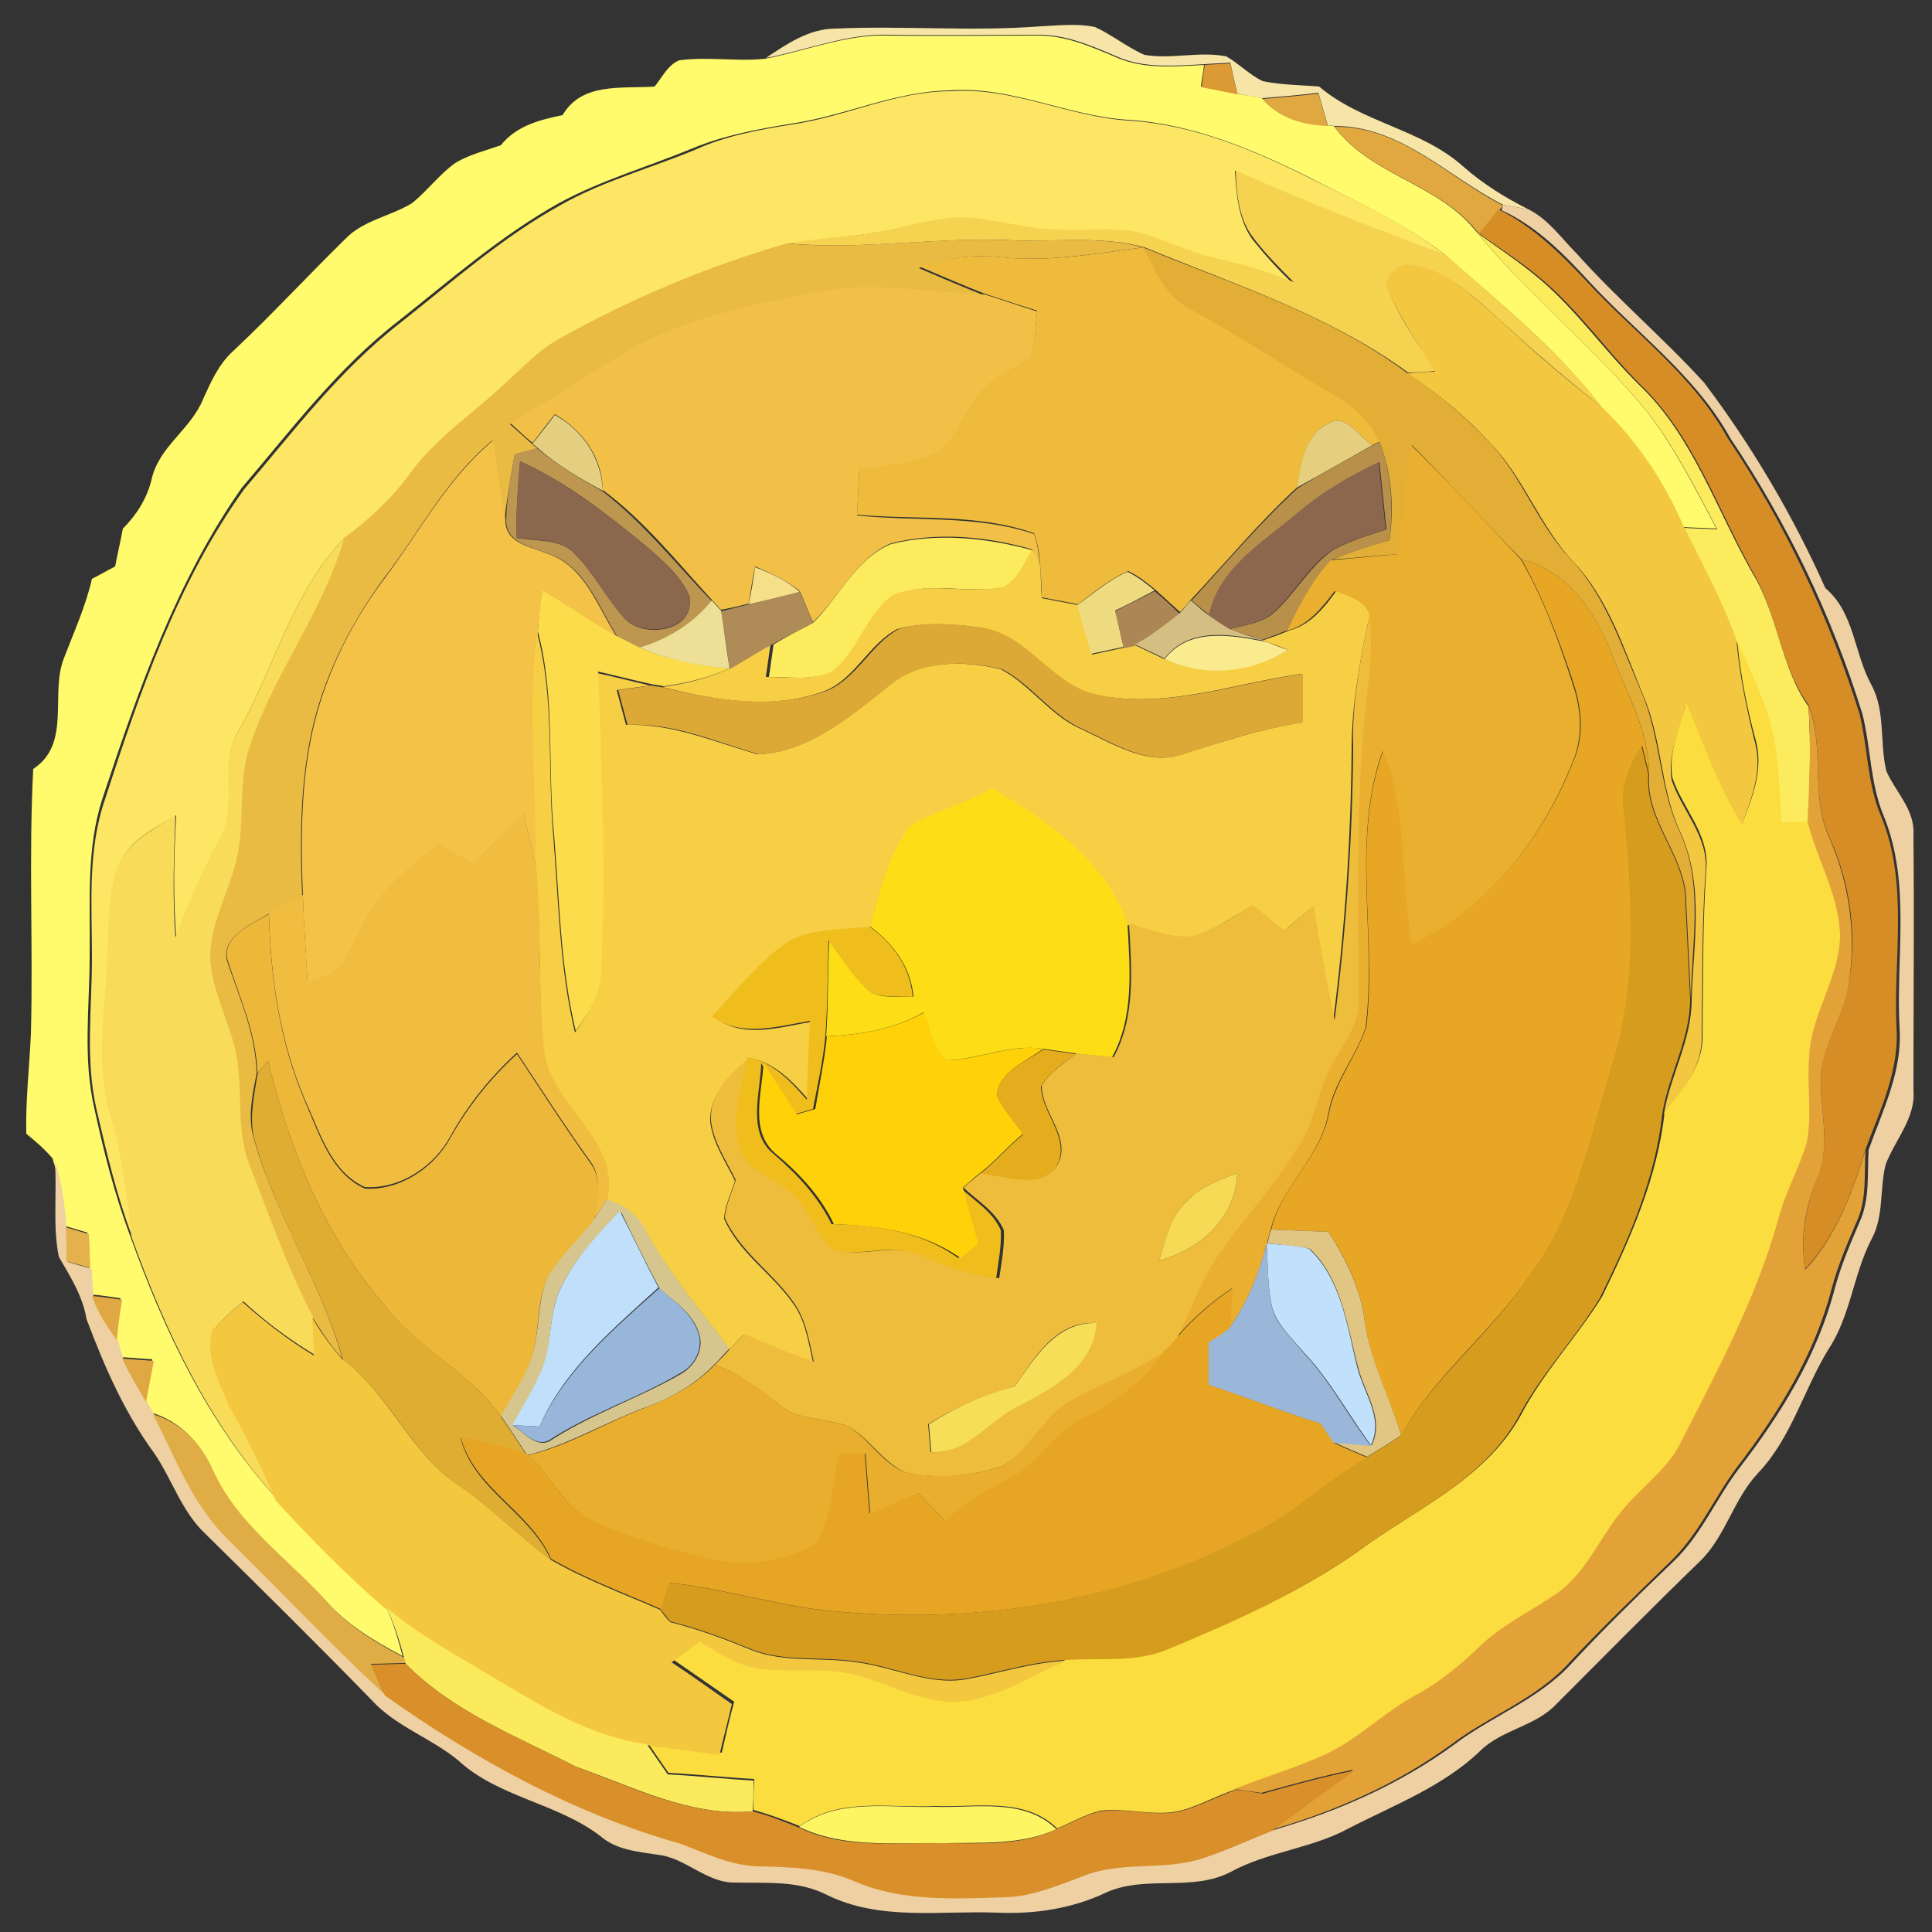 <?xml version="1.0" encoding="utf-8"?>
<!-- Generator: Adobe Illustrator 26.0.3, SVG Export Plug-In . SVG Version: 6.00 Build 0)  -->
<svg version="1.1" id="Layer_1" xmlns="http://www.w3.org/2000/svg" xmlns:xlink="http://www.w3.org/1999/xlink" x="0px" y="0px"
	 viewBox="0 0 250 250" style="enable-background:new 0 0 250 250;" xml:space="preserve">
<rect x="0" y="0" width="250" height="250" fill="#333333" stroke="none"/>
<style type="text/css">
	.st0{fill:#F6E5A7;}
	.st1{fill:#FFFB6C;}
	.st2{fill:#DB9A33;}
	.st3{fill:#FDE663;}
	.st4{fill:#DFA841;}
	.st5{fill:#E0A83F;}
	.st6{fill:#F6D251;}
	.st7{fill:#EFD0A3;}
	.st8{fill:#D78D26;}
	.st9{fill:#FBEB5D;}
	.st10{fill:#E9BB43;}
	.st11{fill:#EFBB3D;}
	.st12{fill:#E2AE35;}
	.st13{fill:#F3C73F;}
	.st14{fill:#F2C046;}
	.st15{fill:#E4CF81;}
	.st16{fill:#E5CE7D;}
	.st17{fill:#F3C247;}
	.st18{fill:#BD9650;}
	.st19{fill:#B9904A;}
	.st20{fill:#EAAF2E;}
	.st21{fill:#8B674E;}
	.st22{fill:#8C674E;}
	.st23{fill:#F8DB58;}
	.st24{fill:#FDEB5E;}
	.st25{fill:#F7CF44;}
	.st26{fill:#E7A724;}
	.st27{fill:#F5DF89;}
	.st28{fill:#EFDB7F;}
	.st29{fill:#FCDC4B;}
	.st30{fill:#AE8B57;}
	.st31{fill:#AC8755;}
	.st32{fill:#EDE096;}
	.st33{fill:#D5BE81;}
	.st34{fill:#EFBD3C;}
	.st35{fill:#DDA936;}
	.st36{fill:#FAEB8E;}
	.st37{fill:#FBDD3F;}
	.st38{fill:#E3A238;}
	.st39{fill:#D69C1E;}
	.st40{fill:#FDDE16;}
	.st41{fill:#F1BD41;}
	.st42{fill:#EDB739;}
	.st43{fill:#EFBD1C;}
	.st44{fill:#FED109;}
	.st45{fill:#E5AD1E;}
	.st46{fill:#E0AD33;}
	.st47{fill:#F6DA55;}
	.st48{fill:#D6C68D;}
	.st49{fill:#BFDFFB;}
	.st50{fill:#E4B14D;}
	.st51{fill:#E1C583;}
	.st52{fill:#9AB6D8;}
	.st53{fill:#C0E0FB;}
	.st54{fill:#E0A842;}
	.st55{fill:#98B6D9;}
	.st56{fill:#E6A523;}
	.st57{fill:#F3C83E;}
	.st58{fill:#F7DE59;}
	.st59{fill:#DFA842;}
	.st60{fill:#E9AE2D;}
	.st61{fill:#E0AC45;}
	.st62{fill:#FBEA5C;}
	.st63{fill:#D9902A;}
	.st64{fill:#FDF562;}
</style>
<g id="_x23_f6e5a7ff">
	<path class="st0" d="M134.7,3.4c2.3-0.1,4.7-0.4,7,0.1c2.2,1,4.1,2.6,6.4,3.6c3.5,0.6,7.1-0.5,10.6,0.2c1.7,1,3,2.4,4.7,3.2
		c2.4,0.5,4.9,0.5,7.3,0.7c5.5,4.7,13.3,5.5,18.7,10.4c2.5,2.2,5.4,4,8.4,5.5c-1.1-0.2-2.2-0.4-3.3-0.6
		c-7.1-3.6-13.2-10.2-21.8-10.2l-0.9-0.1c-0.4-1.4-0.8-2.8-1.2-4.2c-2.4,0.3-4.8,0.5-7.2,0.7c-1.1-0.1-2.2-0.4-3.3-0.6
		c-0.3-1.3-0.6-2.6-0.9-4c-1.1,0.1-2.2,0.1-3.3,0.2c-3.8,0.2-7.9,0.6-11.4-1c-3.3-1.4-6.7-2.9-10.4-2.8c-6.3,0-12.7,0.1-19,0
		c-5.5-0.2-10.7,2-16,3c2.7-1.8,5.6-3.8,9-3.8C116.8,3.3,125.8,4.1,134.7,3.4z"/>
</g>
<g id="_x23_fffb6cff">
	<path class="st1" d="M99,7.6c5.3-1,10.5-3.2,16-3c6.3,0.1,12.7,0,19,0c3.7-0.1,7.1,1.4,10.4,2.8c3.6,1.6,7.6,1.2,11.4,1
		c-0.1,0.9-0.3,1.9-0.4,2.8c1.5,0.3,3.1,0.6,4.6,0.9c1.1,0.2,2.2,0.4,3.3,0.6c2.1,2.5,5.2,3.4,8.4,3.5l0.9,0.1
		c4.7,6.4,13.3,7.4,18.2,13.4c6.9,8.5,15.6,15.3,22.5,23.8c3.5,4.6,6.1,9.8,8.8,14.9c-1.4-0.1-2.9-0.1-4.3-0.2
		c-2.5-5.8-6.1-11.1-10.6-15.5c-5.7-7.6-13.2-13.5-20.3-19.8c-5.3-4.1-11.5-6.8-17.4-9.9c-7.4-3.7-15.3-7-23.6-7.5
		c-7.8-0.5-15.1-4.4-23-3.8c-7.1,0.1-13.6,3.3-20.5,4.3c-4.3,0.7-8.7,1.5-12.8,3.2c-5.8,2.4-11.8,4.1-17.3,7.1
		c-7.5,4.2-14,9.9-20.7,15.2c-7.9,6.1-13.9,14.1-20.3,21.6c-8.5,12.1-13.4,26.2-18,40.1c-2.2,6.6-1.6,13.7-1.7,20.5
		c0,6.6-0.9,13.2,0.6,19.7c1.2,5.5,2.6,11.1,4.6,16.4c4.4,12.3,10.1,24.4,19,34.1c4.5,4.9,9.2,9.5,14.1,13.9c1,2.1,1.6,4.3,2.2,6.5
		c-3.6-1.9-7.1-4-9.8-7c-5.1-5.6-11.7-10.1-14.9-17.2c-1.5-3.4-4.1-6.2-7.8-7.3c-0.2-0.4-0.7-1.2-0.9-1.6c0.3-1.8,0.7-3.5,1-5.3
		c-1.4-0.1-2.7-0.2-4.1-0.3c-0.3-0.8-0.5-1.6-0.7-2.4c0.1-1.7,0.4-3.5,0.7-5.2c-1.3-0.2-2.6-0.4-3.9-0.5c-0.1-1.2-0.1-2.4-0.2-3.6
		c-0.1-1.5-0.1-3-0.2-4.4c-1-0.3-2-0.6-3-0.9c-0.2-2.9-0.6-5.9-1.5-8.7c-1-1.2-2.2-2.2-3.4-3.2c-0.1-4.3,0.4-8.6,0.6-12.9
		c0.3-11.4-0.3-22.9,0.3-34.3c5-3.3,2.1-9.7,4-14.4c1.3-3.4,2.8-6.7,3.6-10.2c1-0.5,2-1.1,3-1.6c0.3-1.6,0.7-3.3,1-4.9
		c1.8-1.8,3.1-3.9,3.7-6.3c0.9-4.3,5.1-6.5,6.7-10.5c1-2.2,2-4.5,3.9-6.2c5-4.7,9.6-9.7,14.5-14.5c2.3-2.4,5.8-2.9,8.6-4.6
		c2-1.6,3.5-3.7,5.6-5.2c1.8-1.1,3.9-1.6,5.9-2.3c2-2.5,5-3.3,8-3.9c2.5-4.3,7.7-3.4,11.9-3.7c1-1.2,1.7-2.8,3.2-3.4
		C91.7,7.3,95.4,8,99,7.6z"/>
</g>
<g id="_x23_db9a33ff">
	<path class="st2" d="M155.9,8.4c1.1-0.1,2.2-0.1,3.3-0.2c0.3,1.3,0.6,2.6,0.9,4c-1.5-0.3-3.1-0.6-4.6-0.9
		C155.6,10.3,155.7,9.4,155.9,8.4z"/>
</g>
<g id="_x23_fde663ff">
	<path class="st3" d="M102.5,16.1c6.9-1,13.4-4.3,20.5-4.3c7.9-0.6,15.2,3.3,23,3.8c8.4,0.5,16.2,3.8,23.6,7.5
		c5.9,3,12.1,5.7,17.4,9.9c-9.2-3.3-18.3-6.9-27.2-10.9c0.2,3,0.4,6.2,2.2,8.8c1.6,2,3.3,3.9,5.2,5.7c-3.4-1.5-6.9-2.4-10.5-3.2
		c-3.4-0.7-6.5-2.4-9.8-3.3c-3.3-0.6-6.7-0.1-10-0.3c-3.8-0.1-7.4-1.1-11.1-1.5c-3.7-0.4-7.2,0.8-10.7,1.5c-4.4,0.9-8.9,1-13.3,1.8
		c-10.4,3-20.5,7.2-29.9,12.6c-2.2,1.3-4,3.2-5.9,4.9c-4.2,4.1-9.3,7.3-12.8,12.1c-2.4,3.4-5.4,6.1-8.7,8.5c-6.7,6.9-9,16.8-13.7,25
		c-2.5,4.3,0.1,9.5-2.3,13.8c-2.2,4.1-4.1,8.4-5.7,12.8c-0.4-5.3-0.3-10.5,0-15.8c-2.8,1.7-6.3,3.3-7.5,6.7
		c-1.3,3.5-1.1,7.2-1.3,10.8c-0.2,7-1.7,14.1,0.3,21c1.6,5.2,2.3,10.6,2.8,16c-2-5.3-3.3-10.8-4.6-16.4c-1.5-6.5-0.6-13.1-0.6-19.7
		c0-6.8-0.6-13.9,1.7-20.5c4.5-13.9,9.4-28.1,18-40.1c6.4-7.5,12.4-15.5,20.3-21.6c6.7-5.3,13.1-11,20.7-15.2
		c5.5-3.1,11.5-4.7,17.3-7.1C93.8,17.6,98.1,16.8,102.5,16.1z"/>
</g>
<g id="_x23_dfa841ff">
	<path class="st4" d="M163.4,12.8c2.4-0.2,4.8-0.4,7.2-0.7c0.4,1.4,0.8,2.8,1.2,4.2C168.6,16.2,165.5,15.3,163.4,12.8z"/>
</g>
<g id="_x23_e0a83fff">
	<path class="st5" d="M172.7,16.4c8.6-0.1,14.7,6.6,21.8,10.2l-0.5,0.6c-0.9,1-1.7,2.1-2.5,3.1l-0.5-0.5
		C186,23.7,177.4,22.7,172.7,16.4z"/>
</g>
<g id="_x23_f6d251ff">
	<path class="st6" d="M159.9,22.1c8.9,3.9,18,7.5,27.2,10.9c7,6.3,14.5,12.2,20.3,19.8c-4.5-3.6-8.8-7.2-13-11.1
		c-3.4-3-6.9-6.6-11.5-7.3c-1.6-0.4-3.2,0.9-3.4,2.5c1.3,4.1,4,7.5,6.3,11.1c-1.2,0.1-2.4,0.2-3.6,0.2
		c-10.3-7.5-22.5-11.4-34.1-16.2c-5.5-1.5-11.3-0.7-16.9-0.9c-9.8-0.5-19.5,1.3-29.2,0.4c4.4-0.8,8.9-0.8,13.3-1.8
		c3.5-0.7,7.1-1.9,10.7-1.5c3.7,0.4,7.4,1.5,11.1,1.5c3.3,0.2,6.7-0.3,10,0.3c3.3,0.8,6.4,2.5,9.8,3.3c3.6,0.8,7.1,1.8,10.5,3.2
		c-1.8-1.8-3.6-3.6-5.2-5.7C160.3,28.4,160,25.1,159.9,22.1z"/>
</g>
<g id="_x23_efd0a3ff">
	<path class="st7" d="M194.5,26.5c1.1,0.2,2.2,0.4,3.3,0.6c2.6,1.3,4.3,3.8,6.3,5.8c5.2,5.8,11.2,10.9,16.4,16.6
		c6.2,8.2,11.5,17.2,15.7,26.6c3.8,3.2,3.7,8.5,6,12.6c1.8,3.4,1,7.4,1.9,11.1c1.2,2.7,3.7,5,3.5,8.2c0.1,11,0,22,0,33.1
		c0.3,3.6-2.4,6.4-3.6,9.6c-0.8,3.2-0.2,6.6-1.8,9.6c-2.4,4.6-2.7,9.9-5.6,14.3c-3.2,5.2-4.8,11.5-9.1,16c-3.2,3.4-4.2,8.2-7.5,11.4
		c-6.3,6.1-12.4,12.3-18.6,18.5c-2.7,2.9-7.1,3.3-9.9,6.1c-4.8,4.6-11.2,7-17,10c-4.8,2.6-10.4,3-15.2,5.6
		c-5.1,2.7-11.2,0.3-16.4,2.8c-4.3,2-9.1,2.7-13.8,2.5c-7.4-0.3-15.2,1.1-22.1-2.3c-3.7-1.9-7.8-1.5-11.8-1.6
		c-3.8,0.1-6.4-3.2-10.1-3.6c-2.6-0.4-5.3-0.6-7.4-2.4c-5.6-4.3-13.2-5-18.4-9.8c-3.5-2.9-8.1-4.4-11.2-7.8
		c-7.1-7.3-14.3-14.4-21.5-21.5c-3.1-2.9-4.3-7-6.6-10.4c-3.9-5.3-6.5-11.3-8.8-17.4c-0.5-3-2.1-5.5-3.6-8.1
		c-0.8-4.1-0.2-8.3-0.5-12.4c0.9,2.8,1.3,5.7,1.5,8.7c0.1,1.4,0.1,2.9,0.2,4.4c1,0.3,2,0.6,3.1,0.9c0,1.2,0.1,2.4,0.2,3.6
		c0.6,2.1,1.9,3.9,3.2,5.7c0.2,0.8,0.4,1.6,0.7,2.4c0.9,1.9,2,3.8,3.1,5.6c0.2,0.4,0.7,1.2,0.9,1.6c2.9,5.7,5.2,11.8,9.9,16.3
		c6.7,6.6,13.2,13.5,20.1,19.9c11.6,8.3,24.5,15.3,38.3,19.2c3.2,1.1,6.4,2.8,9.9,2.9c4.3,0.1,8.7,0.3,12.7,2
		c6.1,2.6,12.9,2.2,19.4,2c3.6-0.1,6.9-1.6,10.2-2.8c4.9-1.9,10.3-0.6,15.2-2.2c3.1-1,6-2.4,9.1-3.6c8.3-2.4,16.3-5.9,23.3-11
		c5-3.8,11.1-5.9,15.4-10.7c4.2-4.5,8.6-8.8,13-13c3.7-3.5,5.6-8.3,8.7-12.3c5.3-6.9,10-14.5,12.2-23c0.8-3,2-5.8,3.2-8.6
		c1.4-3,1-6.3,1.2-9.4c1.8-5.1,4.4-10.2,4-15.8c-0.5-9.1,1.5-18.6-2-27.3c-1.8-4.2-1.7-8.9-2.8-13.3c-3.9-12.6-9.7-24.7-17.1-35.7
		c-4.4-8-12-13.5-18.1-20.1c-3.4-3.7-6.9-7.3-11.5-9.4L194.5,26.5z"/>
</g>
<g id="_x23_d78d26ff">
	<path class="st8" d="M191.4,30.2c0.8-1,1.7-2.1,2.5-3.1c4.5,2.2,8.1,5.8,11.5,9.4c6.1,6.6,13.7,12.1,18.1,20.1
		c7.4,11,13.1,23,17.1,35.7c1.1,4.4,1,9.1,2.8,13.3c3.6,8.7,1.6,18.2,2,27.3c0.4,5.6-2.1,10.7-4,15.8c-1.7,5.6-3.8,11.2-7.8,15.5
		c-0.7-4.1,0.1-8.2,1.6-12c1.9-4.5,0-9.4,0.5-14.1c0.7-3.5,2.7-6.6,3.4-10.2c1.3-6.6,0.4-13.5-2.4-19.6c-2.5-5.4-0.5-11.6-2.7-17.1
		c-3.7-5.2-4-11.8-7.2-17.2c-4.6-8.2-7.6-17.6-14.6-24.3c-4.5-4.5-8.1-9.8-13.1-13.9C196.7,33.8,194,32.1,191.4,30.2z"/>
</g>
<g id="_x23_fbeb5dff">
	<path class="st9" d="M190.9,29.8l0.5,0.5c2.6,1.9,5.2,3.6,7.7,5.7c4.9,4.1,8.5,9.4,13.1,13.9c6.9,6.6,9.9,16.1,14.6,24.3
		c3.3,5.4,3.6,12.1,7.2,17.2c0.4,5,0.1,10,0.1,15c-1.2,0-2.5,0-3.7,0.1c-0.2-3.7-0.3-7.5-1-11.2c-0.8-4.3-3-8.3-4.7-12.3
		c-1.8-5.1-4.4-9.8-6.8-14.7c1.4,0.1,2.8,0.1,4.3,0.2c-2.7-5.1-5.3-10.3-8.8-14.9C206.5,45.1,197.8,38.3,190.9,29.8z"/>
</g>
<g id="_x23_e9bb43ff">
	<path class="st10" d="M71.9,44.1c9.4-5.3,19.5-9.6,29.9-12.6c9.7,0.9,19.4-0.9,29.2-0.4c5.6,0.2,11.4-0.6,16.9,0.9
		c-6,0.8-12.1,1.9-18.2,1.3c-3.7-0.4-7.4,0-10.8,1.4c2.8,1.2,5.6,2.4,8.4,3.5c-7.5-0.3-15-1.8-22.4-0.2c-8.1,1.6-16.4,3.3-23.5,7.5
		C76.3,48.5,71.3,52,66,54.9c1,0.9,1.9,1.7,2.9,2.6l0.6,0.5c-1,0.3-1.9,0.6-2.9,0.8c-0.5,2.8-1,5.6-1.3,8.4
		c-0.6-3.4-1.1-6.8-1.6-10.2c-5.9,4.9-9.4,11.8-14,17.8c-4.1,5.6-7.4,11.9-9.1,18.7c-1.8,7.4-1.8,15-1.5,22.5
		c-1.5,0.8-2.9,1.5-4.4,2.3c-2.3,1.4-6.4,3-5.2,6.4c1.6,4.7,3.6,9.2,3.7,14.2c-0.5,2.6-1.1,5.3-0.5,7.9c2.7,10.1,8.8,18.9,11.6,29
		c-1.5-1.6-2.7-3.5-3.9-5.4c-3.3-6.3-5.7-12.9-8.2-19.6c-1.6-4.1-1-8.6-1.5-12.9c-0.5-4.9-3.4-9.1-3.6-14c0-4.1,2-7.7,3.1-11.5
		c1.5-4.8,0.6-10,1.7-14.8c2.9-9.8,9.7-18,12.5-27.9c3.3-2.4,6.3-5.2,8.7-8.5c3.5-4.8,8.6-8,12.8-12.1
		C67.9,47.3,69.7,45.4,71.9,44.1z"/>
</g>
<g id="_x23_efbb3dff">
	<path class="st11" d="M129.8,33.3c6.1,0.6,12.2-0.5,18.2-1.3c1.6,2.9,2.9,6.4,6.1,7.9c6.4,3.5,12.4,7.5,18.8,11.2
		c2.5,1.4,4.5,3.5,5.7,6l-1,0.5c-1.8-1-3.3-4.2-5.7-2.8c-3.2,1.5-3.4,5.4-4.1,8.3c-4.9,4.5-9.2,9.7-13.7,14.5
		c-0.3,0.4-1,1.2-1.4,1.6c-1.1-1-2.1-1.9-3.2-2.9c-1.1-0.9-2.2-1.8-3.5-2.4c-2.4,1-4.4,2.7-6.5,4.3c-1.5-0.3-3.1-0.6-4.7-0.9
		c0-1.4-0.1-2.8-0.2-4.2c-0.1-1.4-0.3-2.8-0.8-4.1c-7.3-2.6-15.3-1.7-22.9-2.4c0.1-2,0.2-4,0.3-6c3.4-0.6,7-0.7,10.2-2.3
		c2.9-2.2,3.8-6,6.3-8.6c1.7-1.4,3.9-2.3,5.7-3.7c0.6-1.9,0.6-3.9,0.8-5.8c-2.3-0.7-4.6-1.5-6.8-2.2c-2.8-1.1-5.6-2.3-8.4-3.5
		C122.4,33.3,126.1,32.9,129.8,33.3z"/>
</g>
<g id="_x23_e2ae35ff">
	<path class="st12" d="M147.9,32c11.6,4.8,23.9,8.6,34.1,16.2c3.9,2.6,7.5,5.6,10.7,9c4.3,4.5,6.3,10.8,10.7,15.3
		c4.5,4.9,6.5,11.3,9.1,17.3c2.4,5.7,2.2,12.1,4.8,17.7c3.2,6.8,1.6,14.5,1.5,21.8c-0.2-4.1-0.4-8.3-0.6-12.4
		c0.1-6.1-5.3-10.5-4.8-16.7c0-5.5-2.8-10.3-4.7-15.2c-2.1-5.5-5.7-11.1-11.8-12.6c-4.8-4.9-9.4-10-14.2-14.8
		c-0.7,4.7-1.2,9.4-1.7,14.1c-2.8,0.2-5.7,0.5-8.6,0.7c2.4-1,4.9-1.8,7.4-2.5c0.6-4.3,0.3-8.7-1.3-12.7c-1.2-2.6-3.3-4.7-5.7-6
		c-6.3-3.6-12.3-7.7-18.8-11.2C150.8,38.4,149.5,35,147.9,32z"/>
</g>
<g id="_x23_f3c73fff">
	<path class="st13" d="M179.4,36.8c0.2-1.6,1.8-2.9,3.4-2.5c4.7,0.7,8.1,4.4,11.5,7.3c4.1,3.9,8.5,7.6,13,11.1
		c4.6,4.4,8.1,9.7,10.6,15.5c2.4,4.8,5,9.6,6.8,14.7c0.4,4.5,1.3,8.8,2.4,13.2c1,3.7-0.5,7.4-1.8,10.8c-3.2-4.8-5-10.4-7.2-15.6
		c-0.8,3.1-2.3,6.3-1.8,9.6c1.3,4,4.8,7.3,4.4,11.8c-0.5,7.1-0.4,14.3-0.5,21.4c0.1,4-2.6,7.1-4.9,10.1c0.8-5,3.6-9.6,3.6-14.8
		c0.2-7.2,1.7-14.9-1.5-21.8c-2.6-5.6-2.3-12-4.8-17.7c-2.5-6-4.5-12.5-9.1-17.3c-4.3-4.6-6.3-10.8-10.7-15.3
		c-3.2-3.5-6.8-6.4-10.7-9c1.2-0.1,2.4-0.2,3.6-0.2C183.5,44.3,180.8,40.9,179.4,36.8z"/>
</g>
<g id="_x23_f2c046ff">
	<path class="st14" d="M105,37.9c7.4-1.6,14.9-0.1,22.4,0.2c2.3,0.7,4.5,1.5,6.8,2.2c-0.2,1.9-0.2,3.9-0.8,5.8
		c-1.8,1.4-3.9,2.2-5.7,3.7c-2.5,2.5-3.4,6.4-6.3,8.6c-3.1,1.6-6.7,1.8-10.2,2.3c-0.1,2-0.2,4-0.3,6c7.6,0.8,15.5-0.1,22.9,2.4
		c0.5,1.3,0.6,2.7,0.8,4.1c-0.3-0.5-0.8-1.6-1-2.1c-5.9-1.7-12.3-2.3-18.3-0.8c-4.6,2-6.6,6.9-10.1,10.2c-0.6-1.3-1.1-2.7-1.7-4
		c-1.7-1.4-3.7-2.3-5.8-3.2c-0.3,1.6-0.6,3.2-0.8,4.8c-1.2,0.3-2.4,0.6-3.6,0.8c-0.4-0.4-0.8-0.9-1.2-1.3
		c-4.5-4.9-8.7-10.2-14.1-14.2c-0.1-4.3-2.6-7.7-6.2-9.8c-1,1.2-1.9,2.5-2.9,3.7c-1-0.8-1.9-1.7-2.9-2.6c5.3-2.9,10.2-6.3,15.4-9.4
		C88.6,41.2,96.9,39.5,105,37.9z"/>
</g>
<g id="_x23_e4cf81ff">
	<path class="st15" d="M71.8,53.7c3.6,2,6,5.5,6.2,9.8c-3-1.6-5.9-3.3-8.5-5.6l-0.6-0.5C69.9,56.2,70.8,55,71.8,53.7z"/>
</g>
<g id="_x23_e5ce7dff">
	<path class="st16" d="M171.9,54.8c2.4-1.4,3.9,1.8,5.7,2.8c-3.2,1.8-6.5,3.7-9.8,5.5C168.4,60.2,168.7,56.3,171.9,54.8z"/>
</g>
<g id="_x23_f3c247ff">
	<path class="st17" d="M49.8,74.8c4.5-6,8.1-12.9,14-17.8c0.5,3.4,1,6.8,1.6,10.2c-0.1,3.1,3.2,3.5,5.3,4.4
		c4.9,1.5,6.6,6.9,9.1,10.8c-3.3-1.8-6.4-3.9-9.6-5.9c-0.2,1.8-0.5,3.5-0.6,5.3c-1.3,10.2,0,20.4-0.2,30.6c-0.5-2.4-1.1-4.8-1.7-7.1
		c-2.1,2.3-4.3,4.3-6.4,6.6c-1.5-0.9-3-1.8-4.5-2.6c-2.6,2.2-5.4,4.3-7.6,6.9c-2.1,2.5-3.1,5.7-4.8,8.5c-0.9,1.7-3,1.9-4.6,2.6
		c-0.2-3.8-0.5-7.5-0.6-11.3c-0.3-7.5-0.3-15.2,1.5-22.5C42.4,86.7,45.6,80.4,49.8,74.8z"/>
</g>
<g id="_x23_bd9650ff">
	<path class="st18" d="M66.6,58.8c0.9-0.3,1.9-0.6,2.9-0.8c2.6,2.2,5.5,3.9,8.5,5.6c5.3,4.1,9.5,9.4,14.1,14.2
		c-2.4,3-5.7,4.9-9.2,6.1c-1-0.5-2-1-3-1.5c-2.5-3.9-4.2-9.3-9.1-10.8c-2.2-0.9-5.4-1.4-5.3-4.4C65.6,64.3,66.1,61.5,66.6,58.8
		 M67.3,59.7c-0.3,3.3-0.5,6.6-0.5,9.9c2.5,0.5,5.7,0,7.6,2.1c2.5,2.5,4.1,5.8,6.5,8.4c2.5,2.6,9.2,1.6,8.3-3
		c-1.2-2.7-3.6-4.7-5.8-6.6C78.4,66.4,73.3,62.4,67.3,59.7z"/>
</g>
<g id="_x23_b9904aff">
	<path class="st19" d="M177.5,57.7l1-0.5c1.6,4,1.8,8.5,1.3,12.7c-2.5,0.8-5,1.5-7.4,2.5c-2.5,2.6-4.1,5.9-5.6,9.1
		c-1.2,0.4-2.3,0.9-3.5,1.3c-1.4-0.5-2.8-0.9-4.2-1.4c1.9-0.5,3.9-0.7,5.5-1.9c2.8-2.4,4.6-5.9,7.7-8.2c2.2-1.3,4.7-2,7.1-2.8
		c-0.3-2.9-0.6-5.8-0.9-8.7c-3.9,1.8-7.6,4-10.8,6.8c-4.4,3.7-10,7-11.1,13.1c-0.8-0.7-1.6-1.3-2.4-2c4.5-4.9,8.8-10,13.7-14.5
		C171,61.3,174.3,59.5,177.5,57.7z"/>
</g>
<g id="_x23_eaaf2eff">
	<path class="st20" d="M180.9,71.7c0.5-4.7,1-9.4,1.7-14.1c4.9,4.8,9.5,9.8,14.2,14.8c2.9,5,4.9,10.5,6.7,16.1
		c1.1,3.2,1.4,6.8,0,10.1c-3.9,9.9-11.1,19.2-20.9,23.7c-1.6-8.3-0.5-17.1-3.7-25.1c-4.1,11.5-0.7,23.9-2.2,35.8
		c-1.3,3.8-4.1,7-4.8,11c-1,5.8-6.2,9.6-7.5,15.2c-0.1,0.4-0.4,1.4-0.5,1.8c-1,3.9-2.5,7.6-4.8,10.8c0.1-1.7,0.2-3.4,0.3-5.1
		c-2.7,1.8-5.2,4-7.3,6.5c1.9-3.8,3.2-7.8,5.7-11.3c3.4-4.6,7.3-8.9,10.2-13.8c2-3.3,2.3-7.3,4.3-10.6c1.5-2.6,3.4-5.2,3.3-8.4
		c0-11-0.2-22.1,0.5-33.1c0.4-5.4,1.6-10.8,0.9-16.3c-0.5-2-2.7-2.5-4.3-3.2c-1.6,2.1-3.4,4.4-6.1,5.1c1.5-3.3,3.2-6.5,5.6-9.1
		C175.2,72.2,178.1,72,180.9,71.7z"/>
</g>
<g id="_x23_8b674eff">
	<path class="st21" d="M67.3,59.7c5.9,2.7,11.1,6.7,16.1,10.8c2.2,1.9,4.5,3.9,5.8,6.6c0.9,4.5-5.8,5.5-8.3,3
		c-2.4-2.6-4-5.9-6.5-8.4c-1.9-2.1-5-1.7-7.6-2.1C66.8,66.2,67,63,67.3,59.7z"/>
</g>
<g id="_x23_8c674eff">
	<path class="st22" d="M167.6,66.6c3.3-2.8,7-5,10.8-6.8c0.3,2.9,0.6,5.8,0.9,8.7c-2.4,0.8-4.9,1.5-7.1,2.8
		c-3.1,2.2-4.8,5.7-7.7,8.2c-1.6,1.2-3.6,1.4-5.5,1.9c-0.6-0.4-1.9-1.3-2.6-1.7C157.6,73.6,163.2,70.3,167.6,66.6z"/>
</g>
<g id="_x23_f8db58ff">
	<path class="st23" d="M30.8,94.7c4.7-8.2,7-18.1,13.7-25c-2.8,9.9-9.6,18.1-12.5,27.9c-1.2,4.9-0.2,10-1.7,14.8
		c-1.1,3.8-3.1,7.4-3.1,11.5c0.2,4.9,3.1,9.2,3.6,14c0.5,4.3-0.1,8.8,1.5,12.9c2.6,6.6,4.9,13.3,8.2,19.6c0.1,1.6,0.1,3.3,0.2,4.9
		c-3.3-2-6.4-4.3-9.2-6.9c-1.4,1.2-2.9,2.4-4,3.9c-0.8,3.4,1.1,6.7,2.5,9.7c2.2,3.9,4.1,8,6,12.1c-8.9-9.7-14.6-21.8-19-34.1
		c-0.5-5.4-1.3-10.8-2.8-16c-2-6.9-0.4-14-0.3-21c0.2-3.6,0.1-7.4,1.3-10.8c1.3-3.3,4.7-4.9,7.5-6.7c-0.2,5.3-0.4,10.5,0,15.8
		c1.6-4.4,3.5-8.6,5.7-12.8C30.9,104.3,28.2,99,30.8,94.7z"/>
</g>
<g id="_x23_fdeb5eff">
	<path class="st24" d="M105.2,80.6c3.4-3.3,5.5-8.3,10.1-10.2c6-1.5,12.4-0.8,18.3,0.8c-1.1,1.6-1.7,3.7-3.3,4.7
		c-4.7,1.1-9.9-0.8-14.4,1.1c-3.5,2.5-4.4,7.3-7.9,9.9c-2.7,1.2-5.7,0.7-8.5,0.7c0.2-1.4,0.4-2.8,0.6-4.2
		C101.7,82.4,103.5,81.5,105.2,80.6z"/>
</g>
<g id="_x23_f7cf44ff">
	<path class="st25" d="M133.6,71.1c0.3,0.5,0.8,1.6,1,2.1c0.1,1.4,0.1,2.8,0.2,4.2c1.6,0.3,3.1,0.6,4.7,0.9c0.6,2.1,1.2,4.3,1.8,6.4
		c1.4-0.3,2.8-0.6,4.2-0.9c0.4-0.1,1.1-0.2,1.4-0.3c1.3,0.6,2.5,1.2,3.8,1.8c5.2,2.3,11.2,1.7,16-1.2c-0.7-0.3-2.1-0.8-2.7-1
		l-0.7-0.2c1.2-0.4,2.3-0.8,3.5-1.3c2.7-0.7,4.5-2.9,6.1-5.1c1.6,0.7,3.9,1.2,4.3,3.2c-1.2,5.7-2.3,11.4-2.3,17.3
		c-0.1,11.8-0.9,23.5-2.4,35.2c-1-4.9-1.9-9.9-2.7-14.8c-1.3,1.1-2.6,2.1-3.8,3.2c-1.4-1.1-2.7-2.2-4.1-3.3c-2.5,1.4-4.9,3.1-7.6,4
		c-2.9,0.4-5.6-0.9-8.4-1.6c-2.9-8.2-10.4-13.4-17.6-17.5c-3.3,2.1-7.3,2.8-10.5,4.9c-2.9,3.7-4,8.5-5.2,12.9
		c-3.4,0.4-7,0.2-10.1,1.7c-4,2.6-6.9,6.4-10.1,9.9c3.8,2.9,8.5,1.3,12.7,0.6c-0.1,3.4-0.3,6.8-0.4,10.2c-2.1-2.4-4.4-4.9-7.7-5.5
		c-2.5,2.1-5.2,4.7-5.1,8.2c0.3,2.8,2,5.2,3.2,7.7c-0.5,1.6-1.3,3.2-1.4,4.9c1.9,4.4,6.1,7,8.8,10.8c1.7,2.2,2.1,5.1,2.7,7.8
		c-3-1.1-6-2.3-9-3.6c-0.6,0.6-1.2,1.3-1.8,1.9c-3.7-5-7.8-9.7-10.8-15.2c-1-2.1-2.9-3.4-5.1-4.1c1.7-7.8-7.4-12-8.2-19.3
		c-0.7-7.8-0.2-15.7-1-23.5c0.2-10.2-1.1-20.5,0.2-30.6c2.3,8.6,1.3,17.6,2.1,26.4c0.7,8.5,0.8,17,2.8,25.3c1.7-2.3,3.2-5,3.3-7.9
		c0.6-12.9,0.2-25.8-0.4-38.6c2.3,0.5,4.6,1.1,6.8,1.6c-1.4,0.2-2.9,0.4-4.3,0.6c0.4,1.5,0.8,3,1.2,4.5c6-0.2,11.4,2.2,17,3.8
		c6.5-0.2,11.8-4.8,16.7-8.7c4-3.5,9.9-3.5,14.8-2.3c3.8,2,6.3,5.9,10.3,7.7c4.2,1.9,8.8,5,13.5,3.2c5-1.6,10-3.2,15.1-4
		c0-2.1,0-4.2,0-6.3c-8.6,1.2-17.3,4.5-26.1,2.8c-6.2-1-9.3-8-15.6-8.8c-3.5-0.5-7.2-0.7-10.6,0.2c-3.8,2-5.5,6.6-9.6,8.1
		c-6.8,2.4-14,1.1-20.8-0.6c2.9-0.4,5.8-1.1,8.5-2.3c1.9-1,3.6-2.2,5.5-3.2c-0.2,1.4-0.4,2.8-0.6,4.2c2.8,0,5.9,0.5,8.5-0.7
		c3.5-2.6,4.4-7.4,7.9-9.9c4.6-1.9,9.7,0,14.4-1.1C131.9,74.8,132.5,72.7,133.6,71.1z"/>
</g>
<g id="_x23_e7a724ff">
	<path class="st26" d="M196.9,72.4c6.1,1.5,9.7,7.1,11.8,12.6c1.9,4.9,4.7,9.8,4.7,15.2c-0.2-0.9-0.7-2.8-0.9-3.7
		c-1.6,2.5-2.8,5.4-2.3,8.4c1,10.9,1.9,22.1-1.4,32.7C205.8,147,204,157,198,165c-5,7.4-12.3,12.9-16.7,20.7
		c-1.5-4.9-4-9.5-4.7-14.7c-0.5-4.2-2.4-8.1-4.7-11.6c-2.5-0.1-4.9-0.2-7.4-0.3c1.3-5.7,6.5-9.4,7.5-15.2c0.8-4,3.5-7.2,4.8-11
		c1.4-11.9-2-24.3,2.2-35.8c3.2,8,2.2,16.8,3.7,25.1c9.8-4.6,17-13.8,20.9-23.7c1.4-3.2,1.1-6.8,0-10.1
		C201.8,82.9,199.7,77.4,196.9,72.4z"/>
</g>
<g id="_x23_f5df89ff">
	<path class="st27" d="M97.7,73.4c2.1,0.8,4.1,1.7,5.8,3.2c-2.2,0.6-4.4,1.1-6.6,1.6C97.2,76.6,97.5,75,97.7,73.4z"/>
</g>
<g id="_x23_efdb7fff">
	<path class="st28" d="M139.4,78.3c2.1-1.5,4.1-3.3,6.5-4.3c1.3,0.6,2.4,1.5,3.5,2.4c-1.7,0.9-3.4,1.8-5.1,2.6
		c0.4,1.6,0.7,3.2,1.1,4.7c-1.4,0.3-2.8,0.6-4.2,0.9C140.6,82.6,140,80.5,139.4,78.3z"/>
</g>
<g id="_x23_fcdc4bff">
	<path class="st29" d="M70.2,76.4c3.2,1.9,6.3,4.1,9.6,5.9c1,0.5,2,1,3,1.5c3.7,1.6,7.6,2.3,11.6,2.7c-2.7,1.2-5.6,1.9-8.5,2.3
		c-0.4-0.1-1.3-0.2-1.7-0.3c-2.3-0.5-4.6-1.1-6.8-1.6c0.5,12.9,1,25.8,0.4,38.6c0,3-1.6,5.6-3.3,7.9c-2-8.3-2.1-16.9-2.8-25.3
		c-0.9-8.8,0.2-17.8-2.1-26.4C69.7,80,69.9,78.2,70.2,76.4z"/>
</g>
<g id="_x23_ae8b57ff">
	<path class="st30" d="M96.9,78.2c2.2-0.5,4.4-1.1,6.6-1.6c0.6,1.3,1.1,2.6,1.7,4c-1.8,1-3.6,1.8-5.3,2.8c-1.9,1-3.7,2.2-5.5,3.2
		c-0.3-2.5-0.7-5-1.1-7.5C94.5,78.8,95.7,78.5,96.9,78.2z"/>
</g>
<g id="_x23_ac8755ff">
	<path class="st31" d="M144.3,79.1c1.7-0.9,3.4-1.7,5.1-2.6c1.1,0.9,2.2,1.9,3.2,2.9c-1.9,1.5-3.8,3-5.8,4.2
		c-0.4,0.1-1.1,0.2-1.4,0.3C145.1,82.2,144.7,80.7,144.3,79.1z"/>
</g>
<g id="_x23_ede096ff">
	<path class="st32" d="M92.1,77.7c0.4,0.4,0.8,0.9,1.2,1.3c0.4,2.5,0.7,5,1.1,7.5c-4-0.3-7.9-1.1-11.6-2.7
		C86.4,82.7,89.7,80.7,92.1,77.7z"/>
</g>
<g id="_x23_d5be81ff">
	<path class="st33" d="M152.7,79.3c0.4-0.4,1-1.2,1.4-1.6c0.8,0.7,1.6,1.4,2.4,2c0.6,0.4,1.9,1.3,2.6,1.7c1.4,0.5,2.8,1,4.2,1.4
		l0.7,0.2c-4.5-0.9-10.1-2-13.3,2.2c-1.3-0.6-2.5-1.2-3.8-1.8C148.9,82.3,150.8,80.8,152.7,79.3z"/>
</g>
<g id="_x23_efbd3cff">
	<path class="st34" d="M177.2,79.7c0.7,5.4-0.6,10.9-0.9,16.3c-0.8,11-0.5,22.1-0.5,33.1c0.2,3.2-1.8,5.8-3.3,8.4
		c-2,3.3-2.2,7.3-4.3,10.6c-3,4.9-6.9,9.2-10.2,13.8c-2.5,3.4-3.8,7.5-5.7,11.3c-0.3,0.4-1,1.2-1.4,1.7c-3.9,2.7-8.5,4.2-12.5,6.6
		c-3.5,2.1-5.1,6.2-8.6,8.2c-4,1.3-8.5,1.8-12.7,0.8c-2.9-1.3-4.6-4.4-7.3-5.9c-3-1.2-6.7-0.7-9.2-3c-2.5-2-5.1-3.9-8.1-5
		c0.7-0.7,1.4-1.4,2-2.1c0.6-0.6,1.2-1.3,1.8-1.9c2.9,1.3,5.9,2.5,9,3.6c-0.6-2.7-1-5.5-2.7-7.8c-2.7-3.8-6.9-6.5-8.8-10.8
		c0.1-1.7,0.9-3.3,1.4-4.9c-1.2-2.5-2.9-4.9-3.2-7.7c-0.2-3.5,2.5-6.2,5.1-8.2c-0.8,4.1-2.5,8.6-0.6,12.7c2,3.1,6.3,3.6,8,6.9
		c1.3,1.8,2,4.2,3.9,5.4c3.7,0.9,7.7-1.1,11.2,0.7c3.1,1.4,6.3,2.5,9.7,2.9c0.3-2.1,0.7-4.1,0.6-6.2c-1-2.4-3.4-3.8-5.2-5.5
		c0.7-0.7,1.5-1.3,2.2-1.9c3.4,0.1,8.8,2.4,10.3-1.9c0.9-3.3-2.4-6.1-2.4-9.4c1-1.8,2.9-2.9,4.5-4.2c1.6,0.2,3.2,0.3,4.8,0.5
		c2.9-5.3,2.3-11.5,2-17.3c2.7,0.7,5.5,2,8.4,1.6c2.8-0.9,5.2-2.5,7.6-4c1.4,1.1,2.7,2.2,4.1,3.3c1.3-1.1,2.5-2.1,3.8-3.2
		c0.8,5,1.7,9.9,2.7,14.8c1.5-11.7,2.3-23.4,2.4-35.2C174.9,91.1,176,85.4,177.2,79.7 M153.5,155.5c-2.1,2-2.7,5-3.5,7.6
		c5.3-1.4,9.9-5.5,10.1-11.3C157.7,152.7,155.2,153.6,153.5,155.5 M131.3,179.4c-4,1.1-7.7,2.7-11.2,4.9c0.1,1.2,0.2,2.4,0.3,3.6
		c4.7,0.3,7.5-4.2,11.4-6c4.5-2.2,9.6-5.1,10-10.7C136.7,170.9,133.9,175.6,131.3,179.4z"/>
</g>
<g id="_x23_dda936ff">
	<path class="st35" d="M106.7,89.5c4.1-1.5,5.9-6.1,9.6-8.1c3.4-1,7.1-0.7,10.6-0.2c6.3,0.8,9.3,7.8,15.6,8.8
		c8.8,1.7,17.5-1.6,26.1-2.8c0,2.1,0,4.2,0,6.3c-5.2,0.8-10.2,2.3-15.1,4c-4.8,1.8-9.3-1.3-13.5-3.2c-4-1.8-6.5-5.7-10.3-7.7
		c-4.9-1.2-10.8-1.2-14.8,2.3c-4.9,3.9-10.2,8.4-16.7,8.7c-5.6-1.6-11-4.1-17-3.8c-0.4-1.5-0.8-3-1.2-4.5c1.4-0.2,2.9-0.4,4.3-0.6
		c0.4,0.1,1.3,0.2,1.7,0.3C92.7,90.6,99.9,91.8,106.7,89.5z"/>
</g>
<g id="_x23_faeb8eff">
	<path class="st36" d="M150.7,85.3c3.2-4.2,8.8-3.1,13.3-2.2c0.7,0.3,2,0.8,2.7,1C161.9,87.1,155.9,87.7,150.7,85.3z"/>
</g>
<g id="_x23_fbdd3fff">
	<path class="st37" d="M224.8,82.9c1.7,4,3.8,8,4.7,12.3c0.7,3.7,0.8,7.4,1,11.2c1.2,0,2.4,0,3.7-0.1c1.2,4.9,4,9.5,4.2,14.6
		c0,5.6-3.8,10.4-4,15.9c-0.3,3.7,0.4,7.4-0.3,11c-1.1,3.4-2.8,6.6-3.7,10c-2.9,10.4-8.1,20-13,29.6c-1.9,3.2-5.1,5.4-7.4,8.3
		c-2.8,3.5-4.6,7.9-8.4,10.6c-3.4,2.3-7.1,4.1-10.1,7c-2.4,2.4-5.1,4.5-8.1,6.1c-4.5,2.4-8,6.2-12.7,8.1c-3.5,1.4-7.2,2.6-10.7,4
		c-2.4,0.8-4.7,2.1-7.2,2.8c-3.4,0.8-7-0.4-10.4,0c-2,0.5-3.7,1.5-5.6,2.3c-4.2-4.1-10.4-2.7-15.7-2.9c-5.9,0.3-12.5-1.2-17.6,2.6
		c-2-0.8-3.9-1.5-6-2.1c0-1.3,0-2.6,0.1-4c-3.7-0.2-7.4-0.6-11.1-0.8c-0.9-1.3-1.8-2.6-2.7-3.9c3.2,0.5,6.4,0.8,9.6,1.3
		c0.5-2.2,1-4.4,1.6-6.6c-2.6-1.8-5.2-3.6-7.8-5.4c1.2-0.8,2.4-1.8,3.6-2.7c2.3,1.4,4.6,3.1,7.4,3.5c4.4,0.6,9-0.2,13.4,1
		c4.2,1.2,8.1,3.5,12.6,3.3c5.2-0.3,9.5-3.4,14.1-5.3c4.5-0.3,9.1,0.4,13.4-1.5c8.2-3.4,16.5-7.1,23.8-12.2
		c7.4-5.5,16.5-9.3,21.2-17.6c2.9-5.6,7.3-10.2,10.6-15.5c3.7-7.6,7.2-15.5,8.1-23.9c2.3-2.9,5.1-6.1,4.9-10.1
		c0.1-7.1,0-14.3,0.5-21.4c0.4-4.5-3.1-7.8-4.4-11.8c-0.5-3.3,0.9-6.5,1.8-9.6c2.3,5.3,4.1,10.8,7.2,15.6c1.4-3.4,2.8-7.1,1.8-10.8
		C226.1,91.8,225.2,87.4,224.8,82.9z"/>
</g>
<g id="_x23_e3a238ff">
	<path class="st38" d="M234,91.3c2.2,5.5,0.2,11.7,2.7,17.1c2.7,6.1,3.6,13,2.4,19.6c-0.7,3.5-2.7,6.6-3.4,10.2
		c-0.5,4.7,1.4,9.6-0.5,14.1c-1.6,3.8-2.3,7.9-1.6,12c4-4.3,6.1-10,7.8-15.5c-0.2,3.2,0.2,6.5-1.2,9.4c-1.2,2.8-2.4,5.6-3.2,8.6
		c-2.2,8.5-6.9,16.1-12.2,23c-3,4-5,8.8-8.7,12.3c-4.4,4.3-8.8,8.5-13,13c-4.2,4.7-10.4,6.9-15.4,10.7c-7,5.1-15,8.6-23.3,11
		c3.6-2.5,7.1-5.2,10.7-7.8c-4,0.8-7.9,1.9-11.9,3c-1.2-0.2-2.3-0.3-3.5-0.5c3.5-1.4,7.2-2.5,10.7-4c4.8-1.9,8.3-5.7,12.7-8.1
		c3-1.6,5.7-3.8,8.1-6.1c2.9-2.9,6.7-4.7,10.1-7c3.8-2.6,5.6-7.1,8.4-10.6c2.3-2.9,5.5-5.1,7.4-8.3c4.9-9.6,10.1-19.2,13-29.6
		c0.9-3.5,2.7-6.6,3.7-10c0.7-3.6,0-7.3,0.3-11c0.2-5.6,4-10.3,4-15.9c-0.2-5.2-3-9.7-4.2-14.6C234.1,101.4,234.4,96.3,234,91.3z"/>
</g>
<g id="_x23_d69c1eff">
	<path class="st39" d="M210.1,104.9c-0.5-3.1,0.7-5.9,2.3-8.4c0.2,0.9,0.7,2.8,0.9,3.7c-0.5,6.2,4.9,10.6,4.8,16.7
		c0.2,4.1,0.4,8.3,0.6,12.4c0,5.2-2.8,9.8-3.6,14.8c-0.9,8.5-4.4,16.4-8.1,23.9c-3.3,5.4-7.7,9.9-10.6,15.5
		c-4.7,8.3-13.8,12.1-21.2,17.6c-7.4,5.1-15.6,8.8-23.8,12.2c-4.2,1.9-8.9,1.2-13.4,1.5c-4.3,0.2-8.4,1.5-12.5,2.3
		c-5.1,1.1-9.8-1.5-14.7-2.1c-4.5-0.7-9.3,0.1-13.6-1.6c-3.4-1.4-6.9-2.7-10.5-3.6c-0.3-0.4-0.9-1.2-1.3-1.6
		c0.3-0.8,0.9-2.6,1.1-3.4c7.6,0.8,14.9,3.3,22.5,3.8c17.9,1.5,36.5-1.4,52.5-9.9c5.6-2.6,9.9-7.1,15.3-10.1c1.5-0.9,3-1.8,4.4-2.8
		c4.5-7.8,11.8-13.3,16.7-20.7c6-8,7.8-18.1,10.7-27.4C212,127,211.1,115.8,210.1,104.9z"/>
</g>
<g id="_x23_fdde16ff">
	<path class="st40" d="M117.8,106.9c3.3-2.1,7.2-2.8,10.5-4.9c7.2,4.1,14.7,9.3,17.6,17.5c0.3,5.8,0.9,12-2,17.3
		c-1.6-0.2-3.2-0.3-4.8-0.5c-1.4-0.2-2.8-0.4-4.2-0.6c-4.2-0.6-8.1,1.3-12.2,1.5c-2.3-1.1-2.3-4.2-3.2-6.2
		c-3.8,2.2-8.2,2.9-12.6,3.1c0.3-4.1,0.2-8.3,0.4-12.4c1.7,2.3,3.2,4.8,5.4,6.7c1.7,0.9,3.7,0.4,5.5,0.6c-0.3-3.8-2.6-6.9-5.6-9.1
		C113.8,115.4,114.9,110.6,117.8,106.9z"/>
</g>
<g id="_x23_f1bd41ff">
	<path class="st41" d="M61.3,111.8c2.1-2.2,4.3-4.3,6.4-6.6c0.6,2.4,1.2,4.7,1.7,7.1c0.7,7.8,0.2,15.7,1,23.5
		c0.8,7.3,9.9,11.5,8.2,19.3c-0.4,0.6-1.2,1.8-1.7,2.5c0.3-2.4,1.1-5.2-0.5-7.3c-3.3-4.6-6.4-9.4-9.5-14.1
		c-3.4,3.1-6.4,6.8-8.6,10.8c-2.1,3.9-6.5,6.9-11.1,6.6c-4.4-2-5.8-7.1-7.7-11.2c-3.3-7.7-4.5-16-4.7-24.3c1.4-0.8,2.9-1.5,4.4-2.3
		c0.1,3.8,0.4,7.5,0.6,11.3c1.6-0.7,3.7-0.9,4.6-2.6c1.7-2.8,2.7-6,4.8-8.5c2.2-2.7,5-4.7,7.6-6.9C58.3,110.1,59.8,110.9,61.3,111.8
		z"/>
</g>
<g id="_x23_edb739ff">
	<path class="st42" d="M29.6,124.7c-1.3-3.4,2.8-5,5.2-6.4c0.2,8.3,1.4,16.6,4.7,24.3c1.8,4.1,3.3,9.2,7.7,11.2
		c4.5,0.3,9-2.7,11.1-6.6c2.3-4.1,5.2-7.7,8.6-10.8c3.1,4.7,6.2,9.5,9.5,14.1c1.6,2.1,0.9,4.9,0.5,7.3c-1.9,2.7-4.6,4.9-6.2,7.9
		c-1.4,3.5-0.8,7.4-2.2,10.9c-1,2.4-2.4,4.5-3.7,6.7c-4.1-5.9-11-8.9-15.3-14.7c-7.6-8.9-12.1-20-14.8-31.3c-0.3,0.3-0.9,1-1.2,1.3
		l-0.2,0.3C33.2,133.9,31.1,129.3,29.6,124.7z"/>
</g>
<g id="_x23_efbd1cff">
	<path class="st43" d="M102.4,121.6c3.1-1.5,6.8-1.3,10.1-1.7c3.1,2.2,5.3,5.3,5.6,9.1c-1.8-0.2-3.8,0.2-5.5-0.6
		c-2.2-1.9-3.7-4.4-5.4-6.7c-0.1,4.1-0.1,8.3-0.4,12.4c-0.3,3.2-1,6.3-1.6,9.4c-0.6,0.2-1.8,0.5-2.4,0.7c-1.4-2.2-2.8-4.4-4.3-6.6
		c-0.1,3.9-1.9,9,1.7,11.8c3,2.6,5.7,5.5,7.4,9c5.7,0.1,11.6,0.9,16.4,4.4c0.8-0.6,1.5-1.3,2.3-1.9c-0.7-2.4-1.4-4.8-2-7.2
		c1.8,1.7,4.2,3.1,5.2,5.5c0.1,2.1-0.3,4.1-0.6,6.2c-3.4-0.5-6.6-1.5-9.7-2.9c-3.5-1.8-7.5,0.2-11.2-0.7c-1.9-1.3-2.6-3.7-3.9-5.4
		c-1.7-3.3-6.1-3.9-8-6.9c-1.8-4.1-0.2-8.6,0.6-12.7c3.3,0.6,5.6,3.1,7.7,5.5c0.1-3.4,0.2-6.8,0.4-10.2c-4.2,0.7-8.9,2.2-12.7-0.6
		C95.5,128,98.4,124.1,102.4,121.6z"/>
</g>
<g id="_x23_fed109ff">
	<path class="st44" d="M107,134.1c4.4-0.2,8.7-0.9,12.6-3.1c1,2.1,0.9,5.1,3.2,6.2c4.1-0.2,8-2.1,12.2-1.5c-2.2,1.7-5.8,2.9-6,6.1
		c0.9,1.8,2.2,3.3,3.4,4.9c-2,1.6-3.6,3.6-5.6,5.1c-0.8,0.6-1.5,1.3-2.2,1.9c0.6,2.4,1.3,4.8,2,7.2c-0.8,0.6-1.6,1.3-2.3,1.9
		c-4.8-3.4-10.6-4.2-16.4-4.4c-1.7-3.6-4.4-6.5-7.4-9c-3.6-2.9-1.9-7.9-1.7-11.8c1.5,2.2,2.9,4.4,4.3,6.6c0.6-0.2,1.8-0.5,2.4-0.7
		C106,140.4,106.7,137.2,107,134.1z"/>
</g>
<g id="_x23_e5ad1eff">
	<path class="st45" d="M135,135.8c1.4,0.2,2.8,0.4,4.2,0.6c-1.6,1.2-3.5,2.4-4.5,4.2c0.1,3.3,3.3,6.1,2.4,9.4
		c-1.5,4.4-6.9,2.1-10.3,1.9c2-1.5,3.6-3.5,5.6-5.1c-1.2-1.6-2.5-3.1-3.4-4.9C129.1,138.6,132.8,137.4,135,135.8z"/>
</g>
<g id="_x23_e0ad33ff">
	<path class="st46" d="M33.5,138.6c0.3-0.3,0.9-1,1.2-1.3c2.7,11.3,7.2,22.4,14.8,31.3c4.3,5.7,11.2,8.8,15.3,14.7
		c1.2,1.7,2.3,3.4,3.4,5.1c-2.8-1.1-5.7-1.7-8.6-2.3c1.7,6.7,9,9.6,11.7,15.8c-4-3-7.5-6.6-11.6-9.4c-6.5-4.2-9.1-12-15.3-16.5
		c-2.8-10.1-8.9-18.8-11.6-29c-0.5-2.7,0.1-5.3,0.5-7.9L33.5,138.6z"/>
</g>
<g id="_x23_f6da55ff">
	<path class="st47" d="M153.5,155.5c1.7-1.9,4.2-2.8,6.6-3.7c-0.2,5.8-4.8,9.9-10.1,11.3C150.8,160.4,151.4,157.5,153.5,155.5z"/>
</g>
<g id="_x23_d6c68dff">
	<path class="st48" d="M78.5,155.2c2.2,0.7,4.1,2,5.1,4.1c3,5.5,7,10.2,10.8,15.2c-0.7,0.7-1.3,1.4-2,2.1c-2.5,2.6-5.7,4.4-9.1,5.6
		c-5.1,1.9-9.8,4.8-15.1,6.1c-1.1-1.7-2.2-3.4-3.4-5.1c1.3-2.2,2.7-4.4,3.7-6.7c1.4-3.5,0.9-7.4,2.2-10.9c1.6-3,4.3-5.2,6.2-7.9
		C77.2,157.1,78.1,155.9,78.5,155.2 M72.6,166.6c-1.8,3.5-1,7.8-2.7,11.4c-1.1,2.2-2.4,4.3-3.5,6.5c1.5,0.9,3.2,3.1,5,1.8
		c5.3-3.4,11.3-5.4,16.7-8.5c1.8-1,3-3.2,2.4-5.1c-0.7-2.6-3.1-4.2-5.1-5.9c-1.8-3.3-3.4-6.6-5-9.9
		C77.4,159.8,74.4,162.8,72.6,166.6z"/>
</g>
<g id="_x23_bfdffbff">
	<path class="st49" d="M72.6,166.6c1.8-3.8,4.8-6.9,7.6-9.9c1.7,3.3,3.3,6.7,5,9.9c-5.8,5.3-12.2,10.6-15.4,18
		c-1.2-0.1-2.3-0.1-3.5-0.2c1.2-2.2,2.5-4.2,3.5-6.5C71.6,174.4,70.8,170.2,72.6,166.6z"/>
</g>
<g id="_x23_e4b14dff">
	<path class="st50" d="M8.5,158.8c1,0.3,2,0.6,3,0.9c0.1,1.5,0.1,3,0.2,4.4c-1-0.3-2-0.6-3.1-0.9C8.6,161.7,8.6,160.2,8.5,158.8z"/>
</g>
<g id="_x23_e1c583ff">
	<path class="st51" d="M164.5,159.1c2.5,0.1,4.9,0.2,7.4,0.3c2.3,3.6,4.2,7.4,4.7,11.6c0.7,5.1,3.2,9.7,4.7,14.7
		c-1.4,1-2.9,1.9-4.4,2.8c-1.4-0.6-2.9-1.2-4.3-1.9c1.6,0.1,3.2,0.3,4.9,0.4c1.7-3.5-1-6.8-1.8-10.2c-1.4-5.3-2.1-11.3-6.2-15.2
		c-1.8-0.4-3.6-0.5-5.5-0.7C164.1,160.5,164.3,159.6,164.5,159.1z"/>
</g>
<g id="_x23_9ab6d8ff">
	<path class="st52" d="M159.1,171.8c2.3-3.2,3.8-7,4.8-10.8c0.2,2.9,0.1,5.8,0.8,8.6c0.8,2.2,2.7,3.8,4.1,5.6
		c3.4,3.6,5.6,8,8.6,11.9c-1.6-0.1-3.2-0.3-4.9-0.4c-0.6-0.8-1.1-1.7-1.7-2.5c-4.9-1.5-9.6-3.4-14.5-5c0-1.8,0-3.6,0-5.5
		C157.3,173.1,158.2,172.4,159.1,171.8z"/>
</g>
<g id="_x23_c0e0fbff">
	<path class="st53" d="M163.9,160.9c1.8,0.2,3.7,0.2,5.5,0.7c4.2,4,4.9,10,6.2,15.2c0.8,3.4,3.5,6.7,1.8,10.2
		c-2.9-3.9-5.2-8.3-8.6-11.9c-1.5-1.8-3.3-3.4-4.1-5.6C164,166.8,164.1,163.8,163.9,160.9z"/>
</g>
<g id="_x23_e0a842ff">
	<path class="st54" d="M11.9,167.7c1.3,0.1,2.6,0.3,3.9,0.5c-0.3,1.7-0.5,3.4-0.7,5.2C13.8,171.6,12.6,169.8,11.9,167.7z"/>
</g>
<g id="_x23_98b6d9ff">
	<path class="st55" d="M85.3,166.7c2,1.7,4.3,3.3,5.1,5.9c0.6,2-0.6,4.2-2.4,5.1c-5.4,3.2-11.4,5.1-16.7,8.5c-1.8,1.3-3.5-0.9-5-1.8
		c1.2,0.1,2.3,0.1,3.5,0.2C73.1,177.3,79.4,172,85.3,166.7z"/>
</g>
<g id="_x23_e6a523ff">
	<path class="st56" d="M152.2,173.2c2.1-2.5,4.6-4.7,7.3-6.5c-0.1,1.7-0.2,3.4-0.3,5.1c-0.9,0.7-1.8,1.3-2.8,1.9c0,1.8,0,3.6,0,5.5
		c4.9,1.6,9.6,3.5,14.5,5c0.6,0.9,1.1,1.7,1.7,2.5c1.4,0.7,2.9,1.3,4.3,1.9c-5.3,3-9.7,7.5-15.3,10.1c-16,8.5-34.6,11.4-52.5,9.9
		c-7.6-0.5-14.9-3-22.5-3.8c-0.3,0.8-0.8,2.6-1.1,3.4c-4.8-2.1-9.7-3.9-14.2-6.5c-2.7-6.2-10-9.1-11.7-15.8c2.9,0.6,5.8,1.3,8.6,2.3
		c3.2,2.4,4.4,6.7,8.2,8.4c4.6,2.2,9.5,3.6,14.4,4.8c4.9,1.3,10.5,0.9,14.9-1.9c1.8-3.5,2-7.6,2.7-11.4c1.2,0,2.3-0.1,3.5-0.1
		c0.2,2.6,0.4,5.2,0.6,7.8c2.1-0.9,4.1-1.8,6.2-2.7c1.2,1.2,2.3,2.4,3.5,3.6c2.5-2.3,5.3-4,8.3-5.5c3.9-1.9,5.9-6.2,9.9-8
		c4.1-1.9,7.6-4.9,10.3-8.5C151.2,174.4,151.9,173.6,152.2,173.2z"/>
</g>
<g id="_x23_f3c83eff">
	<path class="st57" d="M27.4,172.4c1.1-1.5,2.6-2.7,4-3.9c2.9,2.6,5.9,4.9,9.2,6.9c0-1.6-0.1-3.3-0.2-4.9c1.1,1.9,2.4,3.7,3.9,5.4
		c6.2,4.5,8.8,12.3,15.3,16.5c4.1,2.8,7.6,6.4,11.6,9.4c4.5,2.6,9.4,4.4,14.2,6.5c0.3,0.4,0.9,1.2,1.3,1.6c3.6,0.9,7.1,2.2,10.5,3.6
		c4.3,1.7,9.1,0.9,13.6,1.6c4.9,0.6,9.7,3.2,14.7,2.1c4.2-0.8,8.2-2.1,12.5-2.3c-4.6,1.9-9,5-14.1,5.3c-4.5,0.2-8.4-2.1-12.6-3.3
		c-4.3-1.3-8.9-0.4-13.4-1c-2.7-0.5-5.1-2.1-7.4-3.5c-1.2,0.9-2.4,1.9-3.6,2.7c2.6,1.7,5.2,3.6,7.8,5.4c-0.5,2.2-1.1,4.4-1.6,6.6
		c-3.2-0.5-6.4-0.8-9.6-1.3c-7.3-1-13.6-5-19.8-8.6c-4.7-2.9-9.6-5.6-13.9-9.1c-5-4.3-9.6-9-14.1-13.9c-1.8-4.1-3.7-8.2-6-12.1
		C28.5,179.1,26.6,175.8,27.4,172.4z"/>
</g>
<g id="_x23_f7de59ff">
	<path class="st58" d="M131.3,179.4c2.6-3.7,5.4-8.4,10.6-8.2c-0.4,5.6-5.6,8.5-10,10.7c-3.9,1.8-6.7,6.3-11.4,6
		c-0.1-1.2-0.2-2.4-0.3-3.6C123.6,182.1,127.4,180.4,131.3,179.4z"/>
</g>
<g id="_x23_dfa842ff">
	<path class="st59" d="M15.8,175.8c1.3,0.1,2.7,0.2,4.1,0.3c-0.3,1.8-0.7,3.5-1,5.3C17.8,179.6,16.7,177.7,15.8,175.8z"/>
</g>
<g id="_x23_e9ae2dff">
	<path class="st60" d="M138.3,181.4c4.1-2.4,8.6-3.9,12.5-6.6c-2.7,3.6-6.2,6.6-10.3,8.5c-4,1.8-6,6.1-9.9,8c-3,1.5-5.9,3.2-8.3,5.5
		c-1.2-1.2-2.3-2.4-3.5-3.6c-2.1,0.9-4.1,1.8-6.2,2.7c-0.2-2.6-0.4-5.2-0.6-7.8c-1.2,0-2.3,0-3.5,0.1c-0.7,3.8-0.9,7.9-2.7,11.4
		c-4.4,2.7-10,3.2-14.9,1.9c-4.9-1.2-9.8-2.6-14.4-4.8c-3.8-1.7-5.1-6-8.2-8.4c5.3-1.2,10-4.2,15.1-6.1c3.4-1.3,6.6-3,9.1-5.6
		c3,1.1,5.7,2.9,8.1,5c2.6,2.3,6.2,1.8,9.2,3c2.7,1.6,4.3,4.7,7.3,5.9c4.2,0.9,8.7,0.5,12.7-0.8
		C133.2,187.7,134.8,183.5,138.3,181.4z"/>
</g>
<g id="_x23_e0ac45ff">
	<path class="st61" d="M19.8,183c3.7,1.1,6.3,3.9,7.8,7.3c3.2,7.1,9.9,11.5,14.9,17.2c2.7,3,6.2,5.1,9.8,7l0.2,0.7
		c-1.5,0-3,0.1-4.5,0.1c0.6,1.3,1.1,2.6,1.7,3.9c-6.9-6.4-13.4-13.3-20.1-19.9C25,194.9,22.7,188.7,19.8,183z"/>
</g>
<g id="_x23_fbea5cff">
	<path class="st62" d="M50,208c4.2,3.6,9.1,6.2,13.9,9.1c6.2,3.7,12.5,7.6,19.8,8.6c0.9,1.3,1.8,2.6,2.7,3.9
		c3.7,0.2,7.4,0.6,11.1,0.8c0,1.3,0,2.6-0.1,4c-8.1,0.7-15.5-3.2-22.9-5.8c-7.6-3.9-15.9-7.1-22-13.3l-0.2-0.7
		C51.7,212.3,51,210.1,50,208z"/>
</g>
<g id="_x23_d9902aff">
	<path class="st63" d="M48,215.4c1.5,0,3-0.1,4.5-0.1c6.1,6.2,14.4,9.4,22,13.3c7.4,2.7,14.8,6.5,22.9,5.8c2.1,0.5,4,1.3,6,2.1
		c5.8,2.8,12.4,1.9,18.6,2c4.9,0,10.1,0.4,14.7-1.8c1.9-0.8,3.6-1.8,5.6-2.3c3.4-0.5,7,0.7,10.4,0c2.5-0.7,4.8-1.9,7.2-2.8
		c1.2,0.1,2.3,0.3,3.5,0.5c3.9-1.1,7.9-2.2,11.9-3c-3.6,2.6-7.1,5.2-10.7,7.8c-3,1.2-6,2.6-9.1,3.6c-4.9,1.6-10.3,0.3-15.2,2.2
		c-3.3,1.2-6.6,2.7-10.2,2.8c-6.5,0.2-13.3,0.6-19.4-2c-4-1.8-8.4-1.9-12.7-2c-3.5-0.1-6.7-1.7-9.9-2.9
		c-13.8-3.9-26.6-10.9-38.3-19.2C49.1,218,48.6,216.7,48,215.4z"/>
</g>
<g id="_x23_fdf562ff">
	<path class="st64" d="M103.4,236.4c5.1-3.8,11.7-2.4,17.6-2.6c5.3,0.2,11.5-1.2,15.7,2.9c-4.6,2.1-9.8,1.7-14.7,1.8
		C115.8,238.4,109.2,239.2,103.4,236.4z"/>
</g>
</svg>
